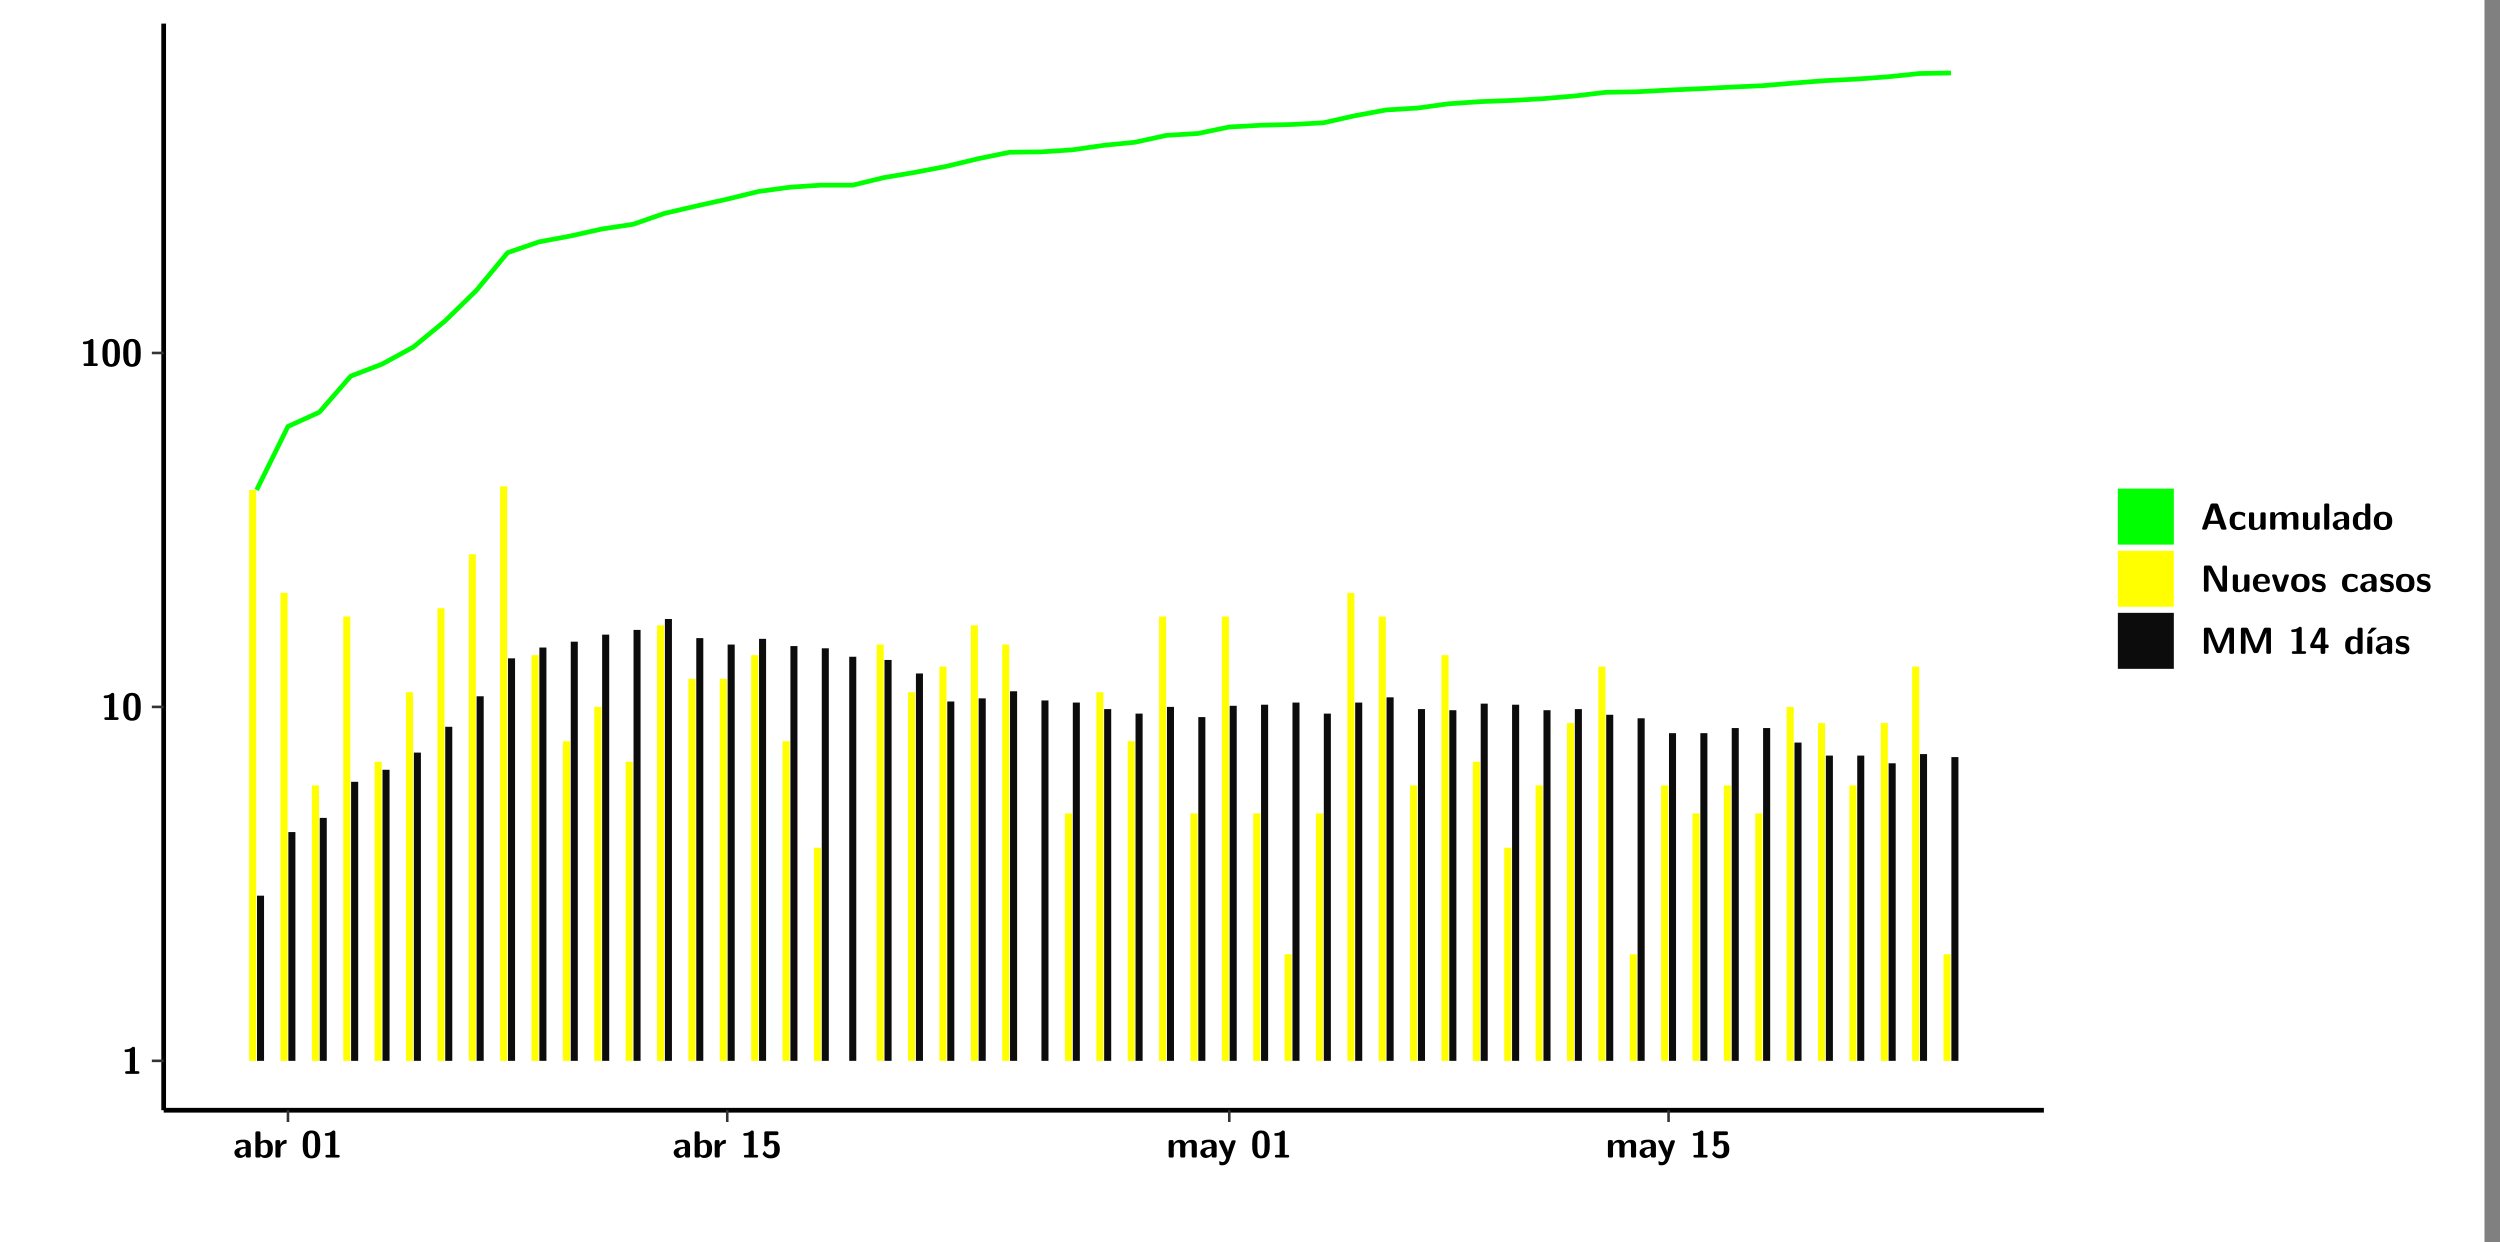 <?xml version="1.0" encoding="UTF-8"?>
<svg xmlns="http://www.w3.org/2000/svg" xmlns:xlink="http://www.w3.org/1999/xlink" width="579.653pt" height="288pt" viewBox="0 0 579.653 288" version="1.1">
<rect x="0" y="0" width="579.653" height="288" fill="#808080" stroke="none"/>
<defs>
<g>
<symbol overflow="visible" id="glyph0-0">
<path style="stroke:none;" d=""/>
</symbol>
<symbol overflow="visible" id="glyph0-1">
<path style="stroke:none;" d="M 3.109 -5.859 C 3.109 -6.016 3.109 -6.281 2.719 -6.281 C 2.547 -6.281 2.516 -6.266 2.406 -6.156 C 2.25 -6.016 1.922 -5.688 1.047 -5.672 C 0.891 -5.672 0.672 -5.609 0.672 -5.359 C 0.672 -5.047 0.969 -5.047 1.094 -5.047 C 1.344 -5.047 1.656 -5.078 1.906 -5.156 L 1.906 -0.625 L 1.234 -0.625 C 1.109 -0.625 0.812 -0.625 0.812 -0.312 C 0.812 0 1.109 0 1.234 0 L 3.719 0 C 3.828 0 4.141 0 4.141 -0.312 C 4.141 -0.625 3.828 -0.625 3.719 -0.625 L 3.109 -0.625 Z M 3.109 -5.859 "/>
</symbol>
<symbol overflow="visible" id="glyph0-2">
<path style="stroke:none;" d="M 4.438 -3 C 4.438 -4.203 4.438 -6.281 2.406 -6.281 C 0.375 -6.281 0.375 -4.219 0.375 -3 C 0.375 -1.812 0.375 0.188 2.406 0.188 C 4.438 0.188 4.438 -1.781 4.438 -3 Z M 2.406 -0.438 C 1.75 -0.438 1.656 -1.25 1.625 -1.484 C 1.562 -1.953 1.562 -2.766 1.562 -3.125 C 1.562 -3.641 1.562 -4.203 1.625 -4.641 C 1.641 -4.875 1.734 -5.641 2.406 -5.641 C 3.047 -5.641 3.156 -4.906 3.188 -4.734 C 3.25 -4.281 3.25 -3.594 3.25 -3.125 C 3.25 -2.625 3.25 -1.953 3.188 -1.469 C 3.156 -1.234 3.062 -0.438 2.406 -0.438 Z M 2.406 -0.438 "/>
</symbol>
<symbol overflow="visible" id="glyph0-3">
<path style="stroke:none;" d="M 4.062 -2.766 C 4.062 -4.156 2.734 -4.156 2.297 -4.156 C 1.891 -4.156 1.453 -4.125 0.859 -3.891 C 0.672 -3.797 0.625 -3.781 0.625 -3.688 C 0.625 -3.625 0.688 -3.109 0.688 -3.047 C 0.703 -2.984 0.75 -2.938 0.812 -2.938 C 0.844 -2.938 0.875 -2.969 0.906 -3 C 1.281 -3.391 1.719 -3.578 2.266 -3.578 C 2.734 -3.578 2.875 -3.297 2.875 -2.781 L 2.875 -2.469 C 2.562 -2.469 0.266 -2.453 0.266 -1.172 C 0.266 -0.547 0.766 0.094 1.531 0.094 C 1.828 0.094 2.484 0.016 2.906 -0.594 L 2.906 -0.422 C 2.906 -0.141 2.969 0 3.328 0 L 3.641 0 C 3.984 0 4.062 -0.109 4.062 -0.422 Z M 2.875 -1.344 C 2.875 -0.531 2.047 -0.531 2.016 -0.531 C 1.641 -0.531 1.406 -0.844 1.406 -1.188 C 1.406 -2.047 2.625 -2.109 2.875 -2.109 Z M 2.875 -1.344 "/>
</symbol>
<symbol overflow="visible" id="glyph0-4">
<path style="stroke:none;" d="M 1.703 -5.656 C 1.703 -5.938 1.641 -6.078 1.281 -6.078 L 0.953 -6.078 C 0.641 -6.078 0.531 -5.984 0.531 -5.656 L 0.531 -0.422 C 0.531 -0.109 0.625 0 0.953 0 L 1.312 0 C 1.453 0 1.719 0 1.734 -0.344 C 2.125 0.094 2.578 0.094 2.719 0.094 C 4.578 0.094 4.578 -1.594 4.578 -2.031 C 4.578 -2.453 4.578 -4.109 2.938 -4.109 C 2.219 -4.109 1.781 -3.703 1.703 -3.625 Z M 1.734 -3.172 C 1.844 -3.281 2.109 -3.484 2.5 -3.484 C 3.391 -3.484 3.391 -2.672 3.391 -2.016 C 3.391 -1.375 3.391 -0.531 2.406 -0.531 C 2.047 -0.531 1.828 -0.75 1.734 -0.875 Z M 1.734 -3.172 "/>
</symbol>
<symbol overflow="visible" id="glyph0-5">
<path style="stroke:none;" d="M 1.703 -2.016 C 1.703 -2.844 2.391 -3.188 2.938 -3.219 C 3.109 -3.234 3.125 -3.234 3.125 -3.469 L 3.125 -3.875 C 3.125 -4.047 3.125 -4.109 2.969 -4.109 C 2.719 -4.109 2.078 -4.031 1.672 -3.078 L 1.656 -3.078 L 1.656 -3.641 C 1.656 -3.922 1.594 -4.062 1.234 -4.062 L 0.953 -4.062 C 0.641 -4.062 0.531 -3.969 0.531 -3.641 L 0.531 -0.422 C 0.531 -0.109 0.625 0 0.953 0 L 1.281 0 C 1.609 0 1.703 -0.109 1.703 -0.422 Z M 1.703 -2.016 "/>
</symbol>
<symbol overflow="visible" id="glyph0-6">
<path style="stroke:none;" d="M 1.859 -5.203 L 3.578 -5.203 C 4 -5.203 4 -5.406 4 -5.641 C 4 -5.875 4 -6.078 3.578 -6.078 L 1.141 -6.078 C 0.875 -6.078 0.734 -6.031 0.734 -5.688 L 0.734 -3 C 0.734 -2.609 0.922 -2.594 1.172 -2.594 C 1.391 -2.594 1.469 -2.594 1.594 -2.812 C 1.812 -3.141 2.109 -3.328 2.469 -3.328 C 3.047 -3.328 3.047 -2.656 3.047 -1.969 C 3.047 -1.297 3.047 -0.625 2.125 -0.625 C 1.844 -0.625 1.25 -0.703 0.906 -1.406 C 0.875 -1.453 0.844 -1.5 0.781 -1.5 C 0.719 -1.5 0.703 -1.469 0.656 -1.391 C 0.531 -1.188 0.328 -0.891 0.328 -0.828 C 0.328 -0.75 0.891 0.188 2.141 0.188 C 3.562 0.188 4.328 -0.516 4.328 -1.938 C 4.328 -3.094 3.844 -3.953 2.5 -3.953 C 2.281 -3.953 2.078 -3.922 1.859 -3.844 Z M 1.859 -5.203 "/>
</symbol>
<symbol overflow="visible" id="glyph0-7">
<path style="stroke:none;" d="M 7.062 -2.844 C 7.062 -3.75 6.672 -4.109 5.781 -4.109 C 5.156 -4.109 4.688 -3.828 4.359 -3.25 C 4.219 -4.078 3.484 -4.109 3.109 -4.109 C 2.938 -4.109 2.578 -4.109 2.188 -3.828 C 1.906 -3.625 1.734 -3.344 1.672 -3.203 L 1.672 -3.641 C 1.672 -3.922 1.609 -4.062 1.25 -4.062 L 0.953 -4.062 C 0.625 -4.062 0.531 -3.969 0.531 -3.641 L 0.531 -0.422 C 0.531 -0.109 0.625 0 0.953 0 L 1.297 0 C 1.625 0 1.719 -0.109 1.719 -0.422 L 1.719 -2.359 C 1.719 -3.141 2.25 -3.484 2.688 -3.484 C 3.109 -3.484 3.203 -3.297 3.203 -2.828 L 3.203 -0.422 C 3.203 -0.109 3.297 0 3.625 0 L 3.969 0 C 4.297 0 4.391 -0.109 4.391 -0.422 L 4.391 -2.359 C 4.391 -3.141 4.922 -3.484 5.359 -3.484 C 5.781 -3.484 5.875 -3.297 5.875 -2.828 L 5.875 -0.422 C 5.875 -0.109 5.969 0 6.297 0 L 6.641 0 C 6.984 0 7.062 -0.109 7.062 -0.422 Z M 7.062 -2.844 "/>
</symbol>
<symbol overflow="visible" id="glyph0-8">
<path style="stroke:none;" d="M 4.109 -3.609 C 4.141 -3.719 4.141 -3.734 4.141 -3.781 C 4.141 -4.016 3.906 -4.016 3.797 -4.016 L 3.609 -4.016 C 3.469 -4.016 3.266 -4.016 3.141 -3.812 C 3.109 -3.766 2.406 -1.828 2.359 -1.25 L 2.344 -1.25 C 2.312 -1.672 1.953 -2.484 1.562 -3.328 C 1.328 -3.891 1.266 -4.016 0.828 -4.016 L 0.594 -4.016 C 0.469 -4.016 0.25 -4.016 0.25 -3.781 C 0.25 -3.75 0.281 -3.688 0.297 -3.641 L 1.953 0 C 1.891 0.188 1.859 0.281 1.828 0.375 C 1.734 0.656 1.578 1.047 1.109 1.047 C 0.812 1.047 0.609 0.922 0.516 0.875 C 0.469 0.844 0.453 0.828 0.422 0.828 C 0.391 0.828 0.312 0.859 0.312 0.969 C 0.312 1.031 0.375 1.641 0.391 1.672 C 0.469 1.781 0.953 1.797 1.094 1.797 C 2.172 1.797 2.609 0.766 2.672 0.547 Z M 4.109 -3.609 "/>
</symbol>
<symbol overflow="visible" id="glyph0-9">
<path style="stroke:none;" d="M 4.156 -5.703 C 4.031 -6.078 3.766 -6.078 3.594 -6.078 L 2.828 -6.078 C 2.641 -6.078 2.391 -6.078 2.266 -5.703 L 0.406 -0.406 C 0.375 -0.297 0.375 -0.281 0.375 -0.234 C 0.375 0 0.594 0 0.703 0 L 1.031 0 C 1.188 0 1.453 0 1.578 -0.344 L 1.922 -1.328 L 4.344 -1.328 L 4.641 -0.484 C 4.75 -0.172 4.812 0 5.234 0 L 5.703 0 C 5.828 0 6.047 0 6.047 -0.234 C 6.047 -0.281 6.047 -0.297 6 -0.406 Z M 2.812 -3.938 C 2.938 -4.328 3.062 -4.656 3.125 -4.969 L 3.141 -4.969 C 3.188 -4.766 3.188 -4.75 3.25 -4.547 L 4.078 -2.078 L 2.188 -2.078 Z M 2.812 -3.938 "/>
</symbol>
<symbol overflow="visible" id="glyph0-10">
<path style="stroke:none;" d="M 4 -0.438 C 4 -0.531 3.969 -0.938 3.953 -1.047 C 3.953 -1.078 3.938 -1.172 3.844 -1.172 C 3.812 -1.172 3.797 -1.172 3.703 -1.078 C 3.562 -0.953 3.141 -0.594 2.422 -0.594 C 1.516 -0.594 1.516 -1.469 1.516 -2.031 C 1.516 -2.75 1.562 -3.484 2.453 -3.484 C 3.031 -3.484 3.266 -3.344 3.578 -3.078 C 3.688 -2.984 3.703 -2.984 3.734 -2.984 C 3.828 -2.984 3.844 -3.062 3.844 -3.094 C 3.859 -3.172 3.953 -3.656 3.953 -3.703 C 3.953 -3.781 3.891 -3.812 3.75 -3.891 C 3.328 -4.078 3.062 -4.156 2.453 -4.156 C 1.141 -4.156 0.328 -3.547 0.328 -2.016 C 0.328 -0.562 1.078 0.094 2.406 0.094 C 2.641 0.094 3.172 0.094 3.75 -0.203 C 4 -0.344 4 -0.344 4 -0.438 Z M 4 -0.438 "/>
</symbol>
<symbol overflow="visible" id="glyph0-11">
<path style="stroke:none;" d="M 4.391 -3.594 C 4.391 -3.875 4.328 -4.016 3.969 -4.016 L 3.609 -4.016 C 3.281 -4.016 3.188 -3.906 3.188 -3.594 L 3.188 -1.516 C 3.188 -0.938 2.891 -0.438 2.266 -0.438 C 1.766 -0.438 1.719 -0.562 1.719 -1.031 L 1.719 -3.594 C 1.719 -3.875 1.656 -4.016 1.297 -4.016 L 0.953 -4.016 C 0.625 -4.016 0.531 -3.922 0.531 -3.594 L 0.531 -1.109 C 0.531 -0.172 1.031 0.094 1.953 0.094 C 2.188 0.094 2.812 0.094 3.219 -0.656 L 3.219 -0.422 C 3.219 -0.141 3.281 0 3.641 0 L 3.969 0 C 4.297 0 4.391 -0.109 4.391 -0.422 Z M 4.391 -3.594 "/>
</symbol>
<symbol overflow="visible" id="glyph0-12">
<path style="stroke:none;" d="M 1.703 -5.656 C 1.703 -5.938 1.641 -6.078 1.281 -6.078 L 0.953 -6.078 C 0.641 -6.078 0.531 -5.984 0.531 -5.656 L 0.531 -0.422 C 0.531 -0.109 0.625 0 0.953 0 L 1.281 0 C 1.609 0 1.703 -0.109 1.703 -0.422 Z M 1.703 -5.656 "/>
</symbol>
<symbol overflow="visible" id="glyph0-13">
<path style="stroke:none;" d="M 4.375 -5.656 C 4.375 -5.938 4.312 -6.078 3.953 -6.078 L 3.625 -6.078 C 3.297 -6.078 3.203 -5.969 3.203 -5.656 L 3.203 -3.672 C 2.812 -4.047 2.375 -4.109 2.109 -4.109 C 0.328 -4.109 0.328 -2.422 0.328 -2 C 0.328 -1.594 0.328 0.094 2.062 0.094 C 2.422 0.094 2.812 -0.016 3.188 -0.406 C 3.188 -0.094 3.297 0 3.609 0 L 3.953 0 C 4.281 0 4.375 -0.109 4.375 -0.422 Z M 3.188 -1.094 C 3.188 -0.953 3.188 -0.875 2.922 -0.688 C 2.703 -0.547 2.5 -0.531 2.406 -0.531 C 1.516 -0.531 1.516 -1.344 1.516 -2 C 1.516 -2.656 1.516 -3.484 2.5 -3.484 C 2.75 -3.484 2.984 -3.391 3.188 -3.203 Z M 3.188 -1.094 "/>
</symbol>
<symbol overflow="visible" id="glyph0-14">
<path style="stroke:none;" d="M 4.547 -1.969 C 4.547 -3.406 3.844 -4.156 2.406 -4.156 C 0.953 -4.156 0.266 -3.391 0.266 -1.969 C 0.266 -0.547 1.031 0.094 2.406 0.094 C 3.781 0.094 4.547 -0.531 4.547 -1.969 Z M 2.406 -0.594 C 1.469 -0.594 1.469 -1.375 1.469 -2.078 C 1.469 -2.75 1.469 -3.531 2.406 -3.531 C 3.344 -3.531 3.344 -2.766 3.344 -2.078 C 3.344 -1.391 3.344 -0.594 2.406 -0.594 Z M 2.406 -0.594 "/>
</symbol>
<symbol overflow="visible" id="glyph0-15">
<path style="stroke:none;" d="M 2.656 -5.734 C 2.469 -6.078 2.203 -6.078 2.031 -6.078 L 1.219 -6.078 C 0.906 -6.078 0.797 -5.984 0.797 -5.656 L 0.797 -0.422 C 0.797 -0.109 0.891 0 1.219 0 L 1.453 0 C 1.781 0 1.875 -0.109 1.875 -0.422 L 1.875 -5.016 L 1.891 -5.016 L 4.297 -0.344 C 4.484 0 4.75 0 4.922 0 L 5.734 0 C 6.062 0 6.156 -0.109 6.156 -0.422 L 6.156 -5.656 C 6.156 -5.938 6.094 -6.078 5.734 -6.078 L 5.5 -6.078 C 5.156 -6.078 5.078 -5.969 5.078 -5.656 L 5.078 -1.062 L 5.062 -1.062 Z M 2.656 -5.734 "/>
</symbol>
<symbol overflow="visible" id="glyph0-16">
<path style="stroke:none;" d="M 3.781 -1.875 C 3.984 -1.875 4.203 -1.891 4.203 -2.281 C 4.203 -3.406 3.672 -4.156 2.359 -4.156 C 0.969 -4.156 0.266 -3.375 0.266 -2.047 C 0.266 -0.609 1.109 0.094 2.484 0.094 C 2.812 0.094 3.312 0.047 3.891 -0.234 C 4.078 -0.328 4.141 -0.359 4.141 -0.469 C 4.141 -0.531 4.125 -0.781 4.109 -0.844 C 4.078 -1.125 4.062 -1.125 3.984 -1.125 C 3.953 -1.125 3.938 -1.125 3.844 -1.047 C 3.328 -0.594 2.797 -0.531 2.516 -0.531 C 1.531 -0.531 1.422 -1.312 1.391 -1.875 Z M 1.406 -2.344 C 1.422 -2.875 1.609 -3.531 2.359 -3.531 C 3.062 -3.531 3.203 -3.031 3.219 -2.344 Z M 1.406 -2.344 "/>
</symbol>
<symbol overflow="visible" id="glyph0-17">
<path style="stroke:none;" d="M 4.109 -3.609 C 4.141 -3.719 4.141 -3.75 4.141 -3.766 C 4.141 -4.016 3.922 -4.016 3.797 -4.016 L 3.609 -4.016 C 3.25 -4.016 3.141 -3.891 3.062 -3.641 L 2.203 -0.984 L 1.328 -3.641 C 1.266 -3.828 1.203 -4.016 0.781 -4.016 L 0.578 -4.016 C 0.453 -4.016 0.234 -4.016 0.234 -3.766 C 0.234 -3.75 0.234 -3.719 0.266 -3.609 L 1.312 -0.375 C 1.438 0 1.703 0 1.859 0 L 2.5 0 C 2.672 0 2.938 0 3.062 -0.375 Z M 4.109 -3.609 "/>
</symbol>
<symbol overflow="visible" id="glyph0-18">
<path style="stroke:none;" d="M 3.469 -1.234 C 3.469 -1.734 3.203 -2.031 3.047 -2.172 C 2.703 -2.484 2.391 -2.547 2.031 -2.609 C 1.547 -2.703 1.188 -2.766 1.188 -3.109 C 1.188 -3.469 1.484 -3.547 1.828 -3.547 C 2.406 -3.547 2.719 -3.328 2.953 -3.125 C 3.047 -3.047 3.062 -3.047 3.094 -3.047 C 3.188 -3.047 3.203 -3.125 3.203 -3.156 C 3.219 -3.219 3.312 -3.719 3.312 -3.766 C 3.312 -3.906 2.844 -4.031 2.75 -4.062 C 2.406 -4.156 2.125 -4.156 1.891 -4.156 C 1.5 -4.156 0.328 -4.156 0.328 -2.906 C 0.328 -2.484 0.516 -2.219 0.75 -2 C 1.062 -1.734 1.406 -1.672 1.906 -1.562 C 2.156 -1.531 2.609 -1.453 2.609 -1.062 C 2.609 -0.656 2.266 -0.594 1.922 -0.594 C 1.531 -0.594 1.047 -0.703 0.625 -1.188 C 0.594 -1.234 0.562 -1.266 0.516 -1.266 C 0.422 -1.266 0.406 -1.188 0.391 -1.125 C 0.375 -1.016 0.266 -0.516 0.266 -0.422 C 0.266 -0.266 0.922 -0.062 0.922 -0.047 C 1.406 0.094 1.766 0.094 1.922 0.094 C 2.359 0.094 3.469 0.062 3.469 -1.234 Z M 3.469 -1.234 "/>
</symbol>
<symbol overflow="visible" id="glyph0-19">
<path style="stroke:none;" d="M 4.859 -2.859 C 4.688 -2.422 4.359 -1.609 4.281 -1.312 C 4.203 -1.625 3.844 -2.484 3.656 -2.953 L 2.531 -5.719 C 2.391 -6.078 2.109 -6.078 1.953 -6.078 L 1.219 -6.078 C 0.906 -6.078 0.797 -5.984 0.797 -5.656 L 0.797 -0.422 C 0.797 -0.109 0.891 0 1.219 0 L 1.453 0 C 1.781 0 1.875 -0.109 1.875 -0.422 L 1.875 -4.953 L 1.891 -4.953 C 1.984 -4.562 2.375 -3.578 2.578 -3.062 L 3.609 -0.562 C 3.766 -0.188 3.969 -0.188 4.266 -0.188 C 4.562 -0.188 4.781 -0.188 4.938 -0.562 L 6.062 -3.328 C 6.141 -3.531 6.625 -4.719 6.672 -4.953 L 6.688 -4.953 L 6.688 -0.422 C 6.688 -0.141 6.75 0 7.109 0 L 7.344 0 C 7.672 0 7.766 -0.109 7.766 -0.422 L 7.766 -5.656 C 7.766 -5.938 7.703 -6.078 7.344 -6.078 L 6.609 -6.078 C 6.391 -6.078 6.172 -6.062 6.016 -5.703 Z M 4.859 -2.859 "/>
</symbol>
<symbol overflow="visible" id="glyph0-20">
<path style="stroke:none;" d="M 0.344 -2.297 C 0.266 -2.172 0.266 -2.141 0.266 -1.984 L 0.266 -1.766 C 0.266 -1.484 0.328 -1.344 0.688 -1.344 L 2.672 -1.344 L 2.672 -0.422 C 2.672 -0.141 2.719 0 3.078 0 L 3.328 0 C 3.656 0 3.75 -0.109 3.75 -0.422 L 3.75 -1.344 L 4.125 -1.344 C 4.391 -1.344 4.547 -1.406 4.547 -1.75 C 4.547 -2.078 4.422 -2.172 4.125 -2.172 L 3.75 -2.172 L 3.75 -5.656 C 3.75 -5.984 3.656 -6.078 3.328 -6.078 L 2.688 -6.078 C 2.531 -6.078 2.391 -6.078 2.281 -5.875 Z M 1.188 -2.172 C 2.578 -4.75 2.672 -5.016 2.703 -5.156 L 2.719 -5.156 L 2.719 -2.172 Z M 1.188 -2.172 "/>
</symbol>
<symbol overflow="visible" id="glyph0-21">
<path style="stroke:none;" d="M 3.906 -5.844 C 3.953 -5.875 4 -5.922 4 -5.969 C 4 -6.078 3.906 -6.078 3.766 -6.078 L 3.047 -6.078 C 2.875 -6.078 2.859 -6.078 2.781 -5.984 L 2.031 -4.953 C 1.953 -4.859 1.953 -4.844 1.953 -4.828 C 1.953 -4.703 2.047 -4.703 2.188 -4.703 L 2.516 -4.703 Z M 3.906 -5.844 "/>
</symbol>
<symbol overflow="visible" id="glyph0-22">
<path style="stroke:none;" d="M 1.703 -3.594 C 1.703 -3.875 1.641 -4.016 1.281 -4.016 L 0.953 -4.016 C 0.641 -4.016 0.531 -3.922 0.531 -3.594 L 0.531 -0.422 C 0.531 -0.109 0.625 0 0.953 0 L 1.281 0 C 1.609 0 1.703 -0.109 1.703 -0.422 Z M 1.703 -3.594 "/>
</symbol>
</g>
<clipPath id="clip1">
  <path d="M 0 0 L 576.008 0 L 576.008 288 L 0 288 Z M 0 0 "/>
</clipPath>
<clipPath id="clip2">
  <path d="M 37.949 5.477 L 473.898 5.477 L 473.898 257.414 L 37.949 257.414 Z M 37.949 5.477 "/>
</clipPath>
</defs>
<g id="surface1">
<g clip-path="url(#clip1)" clip-rule="nonzero">
<path style="fill-rule:nonzero;fill:rgb(100%,100%,100%);fill-opacity:1;stroke-width:0.598;stroke-linecap:round;stroke-linejoin:round;stroke:rgb(100%,100%,100%);stroke-opacity:1;stroke-miterlimit:10;" d="M 0 0 L 0 288.004 L 576.008 288.004 L 576.008 0 Z M 0 0 " transform="matrix(1,0,0,-1,0,288)"/>
</g>
<g clip-path="url(#clip2)" clip-rule="nonzero">
<path style=" stroke:none;fill-rule:nonzero;fill:rgb(100%,100%,100%);fill-opacity:1;" d="M 37.949 257.414 L 37.949 5.477 L 473.898 5.477 L 473.898 257.414 Z M 37.949 257.414 "/>
</g>
<path style=" stroke:none;fill-rule:nonzero;fill:rgb(100%,100%,0%);fill-opacity:1;" d="M 57.766 245.969 L 57.766 113.613 L 59.398 113.613 L 59.398 245.969 Z M 57.766 245.969 "/>
<path style=" stroke:none;fill-rule:nonzero;fill:rgb(4.999%,4.999%,4.999%);fill-opacity:1;" d="M 59.586 245.969 L 59.586 207.672 L 61.223 207.672 L 61.223 245.969 Z M 59.586 245.969 "/>
<path style=" stroke:none;fill-rule:nonzero;fill:rgb(100%,100%,0%);fill-opacity:1;" d="M 65.035 245.969 L 65.035 137.461 L 66.68 137.461 L 66.68 245.969 Z M 65.035 245.969 "/>
<path style=" stroke:none;fill-rule:nonzero;fill:rgb(4.999%,4.999%,4.999%);fill-opacity:1;" d="M 66.859 245.969 L 66.859 192.926 L 68.492 192.926 L 68.492 245.969 Z M 66.859 245.969 "/>
<path style=" stroke:none;fill-rule:nonzero;fill:rgb(100%,100%,0%);fill-opacity:1;" d="M 72.32 245.969 L 72.32 182.105 L 73.953 182.105 L 73.953 245.969 Z M 72.32 245.969 "/>
<path style=" stroke:none;fill-rule:nonzero;fill:rgb(4.999%,4.999%,4.999%);fill-opacity:1;" d="M 74.133 245.969 L 74.133 189.637 L 75.766 189.637 L 75.766 245.969 Z M 74.133 245.969 "/>
<path style=" stroke:none;fill-rule:nonzero;fill:rgb(100%,100%,0%);fill-opacity:1;" d="M 79.594 245.969 L 79.594 142.953 L 81.227 142.953 L 81.227 245.969 Z M 79.594 245.969 "/>
<path style=" stroke:none;fill-rule:nonzero;fill:rgb(4.999%,4.999%,4.999%);fill-opacity:1;" d="M 81.406 245.969 L 81.406 181.27 L 83.051 181.27 L 83.051 245.969 Z M 81.406 245.969 "/>
<path style=" stroke:none;fill-rule:nonzero;fill:rgb(100%,100%,0%);fill-opacity:1;" d="M 86.867 245.969 L 86.867 176.617 L 88.5 176.617 L 88.5 245.969 Z M 86.867 245.969 "/>
<path style=" stroke:none;fill-rule:nonzero;fill:rgb(4.999%,4.999%,4.999%);fill-opacity:1;" d="M 88.688 245.969 L 88.688 178.48 L 90.324 178.48 L 90.324 245.969 Z M 88.688 245.969 "/>
<path style=" stroke:none;fill-rule:nonzero;fill:rgb(100%,100%,0%);fill-opacity:1;" d="M 94.137 245.969 L 94.137 160.508 L 95.781 160.508 L 95.781 245.969 Z M 94.137 245.969 "/>
<path style=" stroke:none;fill-rule:nonzero;fill:rgb(4.999%,4.999%,4.999%);fill-opacity:1;" d="M 95.961 245.969 L 95.961 174.496 L 97.594 174.496 L 97.594 245.969 Z M 95.961 245.969 "/>
<path style=" stroke:none;fill-rule:nonzero;fill:rgb(100%,100%,0%);fill-opacity:1;" d="M 101.422 245.969 L 101.422 141.027 L 103.055 141.027 L 103.055 245.969 Z M 101.422 245.969 "/>
<path style=" stroke:none;fill-rule:nonzero;fill:rgb(4.999%,4.999%,4.999%);fill-opacity:1;" d="M 103.234 245.969 L 103.234 168.516 L 104.867 168.516 L 104.867 245.969 Z M 103.234 245.969 "/>
<path style=" stroke:none;fill-rule:nonzero;fill:rgb(100%,100%,0%);fill-opacity:1;" d="M 108.695 245.969 L 108.695 128.508 L 110.328 128.508 L 110.328 245.969 Z M 108.695 245.969 "/>
<path style=" stroke:none;fill-rule:nonzero;fill:rgb(4.999%,4.999%,4.999%);fill-opacity:1;" d="M 110.508 245.969 L 110.508 161.441 L 112.152 161.441 L 112.152 245.969 Z M 110.508 245.969 "/>
<path style=" stroke:none;fill-rule:nonzero;fill:rgb(100%,100%,0%);fill-opacity:1;" d="M 115.965 245.969 L 115.965 112.754 L 117.602 112.754 L 117.602 245.969 Z M 115.965 245.969 "/>
<path style=" stroke:none;fill-rule:nonzero;fill:rgb(4.999%,4.999%,4.999%);fill-opacity:1;" d="M 117.789 245.969 L 117.789 152.645 L 119.422 152.645 L 119.422 245.969 Z M 117.789 245.969 "/>
<path style=" stroke:none;fill-rule:nonzero;fill:rgb(100%,100%,0%);fill-opacity:1;" d="M 123.238 245.969 L 123.238 151.91 L 124.883 151.91 L 124.883 245.969 Z M 123.238 245.969 "/>
<path style=" stroke:none;fill-rule:nonzero;fill:rgb(4.999%,4.999%,4.999%);fill-opacity:1;" d="M 125.062 245.969 L 125.062 150.137 L 126.695 150.137 L 126.695 245.969 Z M 125.062 245.969 "/>
<path style=" stroke:none;fill-rule:nonzero;fill:rgb(100%,100%,0%);fill-opacity:1;" d="M 130.512 245.969 L 130.512 171.855 L 132.156 171.855 L 132.156 245.969 Z M 130.512 245.969 "/>
<path style=" stroke:none;fill-rule:nonzero;fill:rgb(4.999%,4.999%,4.999%);fill-opacity:1;" d="M 132.336 245.969 L 132.336 148.781 L 133.969 148.781 L 133.969 245.969 Z M 132.336 245.969 "/>
<path style=" stroke:none;fill-rule:nonzero;fill:rgb(100%,100%,0%);fill-opacity:1;" d="M 137.797 245.969 L 137.797 163.902 L 139.43 163.902 L 139.43 245.969 Z M 137.797 245.969 "/>
<path style=" stroke:none;fill-rule:nonzero;fill:rgb(4.999%,4.999%,4.999%);fill-opacity:1;" d="M 139.609 245.969 L 139.609 147.145 L 141.254 147.145 L 141.254 245.969 Z M 139.609 245.969 "/>
<path style=" stroke:none;fill-rule:nonzero;fill:rgb(100%,100%,0%);fill-opacity:1;" d="M 145.066 245.969 L 145.066 176.617 L 146.703 176.617 L 146.703 245.969 Z M 145.066 245.969 "/>
<path style=" stroke:none;fill-rule:nonzero;fill:rgb(4.999%,4.999%,4.999%);fill-opacity:1;" d="M 146.891 245.969 L 146.891 146.051 L 148.523 146.051 L 148.523 245.969 Z M 146.891 245.969 "/>
<path style=" stroke:none;fill-rule:nonzero;fill:rgb(100%,100%,0%);fill-opacity:1;" d="M 152.34 245.969 L 152.34 144.996 L 153.984 144.996 L 153.984 245.969 Z M 152.34 245.969 "/>
<path style=" stroke:none;fill-rule:nonzero;fill:rgb(4.999%,4.999%,4.999%);fill-opacity:1;" d="M 154.164 245.969 L 154.164 143.52 L 155.797 143.52 L 155.797 245.969 Z M 154.164 245.969 "/>
<path style=" stroke:none;fill-rule:nonzero;fill:rgb(100%,100%,0%);fill-opacity:1;" d="M 159.613 245.969 L 159.613 157.406 L 161.258 157.406 L 161.258 245.969 Z M 159.613 245.969 "/>
<path style=" stroke:none;fill-rule:nonzero;fill:rgb(4.999%,4.999%,4.999%);fill-opacity:1;" d="M 161.438 245.969 L 161.438 147.953 L 163.07 147.953 L 163.07 245.969 Z M 161.438 245.969 "/>
<path style=" stroke:none;fill-rule:nonzero;fill:rgb(100%,100%,0%);fill-opacity:1;" d="M 166.895 245.969 L 166.895 157.406 L 168.531 157.406 L 168.531 245.969 Z M 166.895 245.969 "/>
<path style=" stroke:none;fill-rule:nonzero;fill:rgb(4.999%,4.999%,4.999%);fill-opacity:1;" d="M 168.711 245.969 L 168.711 149.449 L 170.352 149.449 L 170.352 245.969 Z M 168.711 245.969 "/>
<path style=" stroke:none;fill-rule:nonzero;fill:rgb(100%,100%,0%);fill-opacity:1;" d="M 174.168 245.969 L 174.168 151.91 L 175.805 151.91 L 175.805 245.969 Z M 174.168 245.969 "/>
<path style=" stroke:none;fill-rule:nonzero;fill:rgb(4.999%,4.999%,4.999%);fill-opacity:1;" d="M 175.992 245.969 L 175.992 148.121 L 177.625 148.121 L 177.625 245.969 Z M 175.992 245.969 "/>
<path style=" stroke:none;fill-rule:nonzero;fill:rgb(100%,100%,0%);fill-opacity:1;" d="M 181.441 245.969 L 181.441 171.855 L 183.074 171.855 L 183.074 245.969 Z M 181.441 245.969 "/>
<path style=" stroke:none;fill-rule:nonzero;fill:rgb(4.999%,4.999%,4.999%);fill-opacity:1;" d="M 183.266 245.969 L 183.266 149.797 L 184.898 149.797 L 184.898 245.969 Z M 183.266 245.969 "/>
<path style=" stroke:none;fill-rule:nonzero;fill:rgb(100%,100%,0%);fill-opacity:1;" d="M 188.715 245.969 L 188.715 196.562 L 190.359 196.562 L 190.359 245.969 Z M 188.715 245.969 "/>
<path style=" stroke:none;fill-rule:nonzero;fill:rgb(4.999%,4.999%,4.999%);fill-opacity:1;" d="M 190.539 245.969 L 190.539 150.316 L 192.172 150.316 L 192.172 245.969 Z M 190.539 245.969 "/>
<path style=" stroke:none;fill-rule:nonzero;fill:rgb(4.999%,4.999%,4.999%);fill-opacity:1;" d="M 196.902 245.969 L 196.902 152.277 L 198.539 152.277 L 198.539 245.969 Z M 196.902 245.969 "/>
<path style=" stroke:none;fill-rule:nonzero;fill:rgb(100%,100%,0%);fill-opacity:1;" d="M 203.27 245.969 L 203.27 149.449 L 204.902 149.449 L 204.902 245.969 Z M 203.27 245.969 "/>
<path style=" stroke:none;fill-rule:nonzero;fill:rgb(4.999%,4.999%,4.999%);fill-opacity:1;" d="M 205.082 245.969 L 205.082 153.016 L 206.727 153.016 L 206.727 245.969 Z M 205.082 245.969 "/>
<path style=" stroke:none;fill-rule:nonzero;fill:rgb(100%,100%,0%);fill-opacity:1;" d="M 210.543 245.969 L 210.543 160.508 L 212.176 160.508 L 212.176 245.969 Z M 210.543 245.969 "/>
<path style=" stroke:none;fill-rule:nonzero;fill:rgb(4.999%,4.999%,4.999%);fill-opacity:1;" d="M 212.367 245.969 L 212.367 156.152 L 214 156.152 L 214 245.969 Z M 212.367 245.969 "/>
<path style=" stroke:none;fill-rule:nonzero;fill:rgb(100%,100%,0%);fill-opacity:1;" d="M 217.816 245.969 L 217.816 154.547 L 219.461 154.547 L 219.461 245.969 Z M 217.816 245.969 "/>
<path style=" stroke:none;fill-rule:nonzero;fill:rgb(4.999%,4.999%,4.999%);fill-opacity:1;" d="M 219.641 245.969 L 219.641 162.648 L 221.273 162.648 L 221.273 245.969 Z M 219.641 245.969 "/>
<path style=" stroke:none;fill-rule:nonzero;fill:rgb(100%,100%,0%);fill-opacity:1;" d="M 225.098 245.969 L 225.098 144.996 L 226.734 144.996 L 226.734 245.969 Z M 225.098 245.969 "/>
<path style=" stroke:none;fill-rule:nonzero;fill:rgb(4.999%,4.999%,4.999%);fill-opacity:1;" d="M 226.91 245.969 L 226.91 161.922 L 228.555 161.922 L 228.555 245.969 Z M 226.91 245.969 "/>
<path style=" stroke:none;fill-rule:nonzero;fill:rgb(100%,100%,0%);fill-opacity:1;" d="M 232.371 245.969 L 232.371 149.449 L 234.004 149.449 L 234.004 245.969 Z M 232.371 245.969 "/>
<path style=" stroke:none;fill-rule:nonzero;fill:rgb(4.999%,4.999%,4.999%);fill-opacity:1;" d="M 234.184 245.969 L 234.184 160.277 L 235.828 160.277 L 235.828 245.969 Z M 234.184 245.969 "/>
<path style=" stroke:none;fill-rule:nonzero;fill:rgb(4.999%,4.999%,4.999%);fill-opacity:1;" d="M 241.469 245.969 L 241.469 162.41 L 243.102 162.41 L 243.102 245.969 Z M 241.469 245.969 "/>
<path style=" stroke:none;fill-rule:nonzero;fill:rgb(100%,100%,0%);fill-opacity:1;" d="M 246.918 245.969 L 246.918 188.602 L 248.562 188.602 L 248.562 245.969 Z M 246.918 245.969 "/>
<path style=" stroke:none;fill-rule:nonzero;fill:rgb(4.999%,4.999%,4.999%);fill-opacity:1;" d="M 248.742 245.969 L 248.742 162.898 L 250.375 162.898 L 250.375 245.969 Z M 248.742 245.969 "/>
<path style=" stroke:none;fill-rule:nonzero;fill:rgb(100%,100%,0%);fill-opacity:1;" d="M 254.199 245.969 L 254.199 160.508 L 255.832 160.508 L 255.832 245.969 Z M 254.199 245.969 "/>
<path style=" stroke:none;fill-rule:nonzero;fill:rgb(4.999%,4.999%,4.999%);fill-opacity:1;" d="M 256.012 245.969 L 256.012 164.41 L 257.648 164.41 L 257.648 245.969 Z M 256.012 245.969 "/>
<path style=" stroke:none;fill-rule:nonzero;fill:rgb(100%,100%,0%);fill-opacity:1;" d="M 261.473 245.969 L 261.473 171.855 L 263.105 171.855 L 263.105 245.969 Z M 261.473 245.969 "/>
<path style=" stroke:none;fill-rule:nonzero;fill:rgb(4.999%,4.999%,4.999%);fill-opacity:1;" d="M 263.285 245.969 L 263.285 165.457 L 264.93 165.457 L 264.93 245.969 Z M 263.285 245.969 "/>
<path style=" stroke:none;fill-rule:nonzero;fill:rgb(100%,100%,0%);fill-opacity:1;" d="M 268.746 245.969 L 268.746 142.953 L 270.379 142.953 L 270.379 245.969 Z M 268.746 245.969 "/>
<path style=" stroke:none;fill-rule:nonzero;fill:rgb(4.999%,4.999%,4.999%);fill-opacity:1;" d="M 270.57 245.969 L 270.57 163.902 L 272.203 163.902 L 272.203 245.969 Z M 270.57 245.969 "/>
<path style=" stroke:none;fill-rule:nonzero;fill:rgb(100%,100%,0%);fill-opacity:1;" d="M 276.02 245.969 L 276.02 188.602 L 277.664 188.602 L 277.664 245.969 Z M 276.02 245.969 "/>
<path style=" stroke:none;fill-rule:nonzero;fill:rgb(4.999%,4.999%,4.999%);fill-opacity:1;" d="M 277.84 245.969 L 277.84 166.266 L 279.477 166.266 L 279.477 245.969 Z M 277.84 245.969 "/>
<path style=" stroke:none;fill-rule:nonzero;fill:rgb(100%,100%,0%);fill-opacity:1;" d="M 283.301 245.969 L 283.301 142.953 L 284.934 142.953 L 284.934 245.969 Z M 283.301 245.969 "/>
<path style=" stroke:none;fill-rule:nonzero;fill:rgb(4.999%,4.999%,4.999%);fill-opacity:1;" d="M 285.113 245.969 L 285.113 163.645 L 286.75 163.645 L 286.75 245.969 Z M 285.113 245.969 "/>
<path style=" stroke:none;fill-rule:nonzero;fill:rgb(100%,100%,0%);fill-opacity:1;" d="M 290.574 245.969 L 290.574 188.602 L 292.207 188.602 L 292.207 245.969 Z M 290.574 245.969 "/>
<path style=" stroke:none;fill-rule:nonzero;fill:rgb(4.999%,4.999%,4.999%);fill-opacity:1;" d="M 292.387 245.969 L 292.387 163.395 L 294.031 163.395 L 294.031 245.969 Z M 292.387 245.969 "/>
<path style=" stroke:none;fill-rule:nonzero;fill:rgb(100%,100%,0%);fill-opacity:1;" d="M 297.848 245.969 L 297.848 221.258 L 299.48 221.258 L 299.48 245.969 Z M 297.848 245.969 "/>
<path style=" stroke:none;fill-rule:nonzero;fill:rgb(4.999%,4.999%,4.999%);fill-opacity:1;" d="M 299.672 245.969 L 299.672 162.898 L 301.305 162.898 L 301.305 245.969 Z M 299.672 245.969 "/>
<path style=" stroke:none;fill-rule:nonzero;fill:rgb(100%,100%,0%);fill-opacity:1;" d="M 305.121 245.969 L 305.121 188.602 L 306.762 188.602 L 306.762 245.969 Z M 305.121 245.969 "/>
<path style=" stroke:none;fill-rule:nonzero;fill:rgb(4.999%,4.999%,4.999%);fill-opacity:1;" d="M 306.941 245.969 L 306.941 165.457 L 308.578 165.457 L 308.578 245.969 Z M 306.941 245.969 "/>
<path style=" stroke:none;fill-rule:nonzero;fill:rgb(100%,100%,0%);fill-opacity:1;" d="M 312.402 245.969 L 312.402 137.461 L 314.035 137.461 L 314.035 245.969 Z M 312.402 245.969 "/>
<path style=" stroke:none;fill-rule:nonzero;fill:rgb(4.999%,4.999%,4.999%);fill-opacity:1;" d="M 314.215 245.969 L 314.215 162.898 L 315.852 162.898 L 315.852 245.969 Z M 314.215 245.969 "/>
<path style=" stroke:none;fill-rule:nonzero;fill:rgb(100%,100%,0%);fill-opacity:1;" d="M 319.676 245.969 L 319.676 142.953 L 321.309 142.953 L 321.309 245.969 Z M 319.676 245.969 "/>
<path style=" stroke:none;fill-rule:nonzero;fill:rgb(4.999%,4.999%,4.999%);fill-opacity:1;" d="M 321.488 245.969 L 321.488 161.684 L 323.133 161.684 L 323.133 245.969 Z M 321.488 245.969 "/>
<path style=" stroke:none;fill-rule:nonzero;fill:rgb(100%,100%,0%);fill-opacity:1;" d="M 326.949 245.969 L 326.949 182.105 L 328.582 182.105 L 328.582 245.969 Z M 326.949 245.969 "/>
<path style=" stroke:none;fill-rule:nonzero;fill:rgb(4.999%,4.999%,4.999%);fill-opacity:1;" d="M 328.77 245.969 L 328.77 164.41 L 330.406 164.41 L 330.406 245.969 Z M 328.77 245.969 "/>
<path style=" stroke:none;fill-rule:nonzero;fill:rgb(100%,100%,0%);fill-opacity:1;" d="M 334.223 245.969 L 334.223 151.91 L 335.863 151.91 L 335.863 245.969 Z M 334.223 245.969 "/>
<path style=" stroke:none;fill-rule:nonzero;fill:rgb(4.999%,4.999%,4.999%);fill-opacity:1;" d="M 336.043 245.969 L 336.043 164.672 L 337.68 164.672 L 337.68 245.969 Z M 336.043 245.969 "/>
<path style=" stroke:none;fill-rule:nonzero;fill:rgb(100%,100%,0%);fill-opacity:1;" d="M 341.504 245.969 L 341.504 176.617 L 343.137 176.617 L 343.137 245.969 Z M 341.504 245.969 "/>
<path style=" stroke:none;fill-rule:nonzero;fill:rgb(4.999%,4.999%,4.999%);fill-opacity:1;" d="M 343.316 245.969 L 343.316 163.148 L 344.949 163.148 L 344.949 245.969 Z M 343.316 245.969 "/>
<path style=" stroke:none;fill-rule:nonzero;fill:rgb(100%,100%,0%);fill-opacity:1;" d="M 348.777 245.969 L 348.777 196.562 L 350.41 196.562 L 350.41 245.969 Z M 348.777 245.969 "/>
<path style=" stroke:none;fill-rule:nonzero;fill:rgb(4.999%,4.999%,4.999%);fill-opacity:1;" d="M 350.59 245.969 L 350.59 163.395 L 352.234 163.395 L 352.234 245.969 Z M 350.59 245.969 "/>
<path style=" stroke:none;fill-rule:nonzero;fill:rgb(100%,100%,0%);fill-opacity:1;" d="M 356.051 245.969 L 356.051 182.105 L 357.684 182.105 L 357.684 245.969 Z M 356.051 245.969 "/>
<path style=" stroke:none;fill-rule:nonzero;fill:rgb(4.999%,4.999%,4.999%);fill-opacity:1;" d="M 357.871 245.969 L 357.871 164.672 L 359.508 164.672 L 359.508 245.969 Z M 357.871 245.969 "/>
<path style=" stroke:none;fill-rule:nonzero;fill:rgb(100%,100%,0%);fill-opacity:1;" d="M 363.32 245.969 L 363.32 167.66 L 364.965 167.66 L 364.965 245.969 Z M 363.32 245.969 "/>
<path style=" stroke:none;fill-rule:nonzero;fill:rgb(4.999%,4.999%,4.999%);fill-opacity:1;" d="M 365.145 245.969 L 365.145 164.41 L 366.781 164.41 L 366.781 245.969 Z M 365.145 245.969 "/>
<path style=" stroke:none;fill-rule:nonzero;fill:rgb(100%,100%,0%);fill-opacity:1;" d="M 370.594 245.969 L 370.594 154.547 L 372.238 154.547 L 372.238 245.969 Z M 370.594 245.969 "/>
<path style=" stroke:none;fill-rule:nonzero;fill:rgb(4.999%,4.999%,4.999%);fill-opacity:1;" d="M 372.418 245.969 L 372.418 165.727 L 374.051 165.727 L 374.051 245.969 Z M 372.418 245.969 "/>
<path style=" stroke:none;fill-rule:nonzero;fill:rgb(100%,100%,0%);fill-opacity:1;" d="M 377.879 245.969 L 377.879 221.258 L 379.512 221.258 L 379.512 245.969 Z M 377.879 245.969 "/>
<path style=" stroke:none;fill-rule:nonzero;fill:rgb(4.999%,4.999%,4.999%);fill-opacity:1;" d="M 379.691 245.969 L 379.691 166.543 L 381.336 166.543 L 381.336 245.969 Z M 379.691 245.969 "/>
<path style=" stroke:none;fill-rule:nonzero;fill:rgb(100%,100%,0%);fill-opacity:1;" d="M 385.152 245.969 L 385.152 182.105 L 386.785 182.105 L 386.785 245.969 Z M 385.152 245.969 "/>
<path style=" stroke:none;fill-rule:nonzero;fill:rgb(4.999%,4.999%,4.999%);fill-opacity:1;" d="M 386.973 245.969 L 386.973 169.992 L 388.609 169.992 L 388.609 245.969 Z M 386.973 245.969 "/>
<path style=" stroke:none;fill-rule:nonzero;fill:rgb(100%,100%,0%);fill-opacity:1;" d="M 392.422 245.969 L 392.422 188.602 L 394.066 188.602 L 394.066 245.969 Z M 392.422 245.969 "/>
<path style=" stroke:none;fill-rule:nonzero;fill:rgb(4.999%,4.999%,4.999%);fill-opacity:1;" d="M 394.246 245.969 L 394.246 169.992 L 395.879 169.992 L 395.879 245.969 Z M 394.246 245.969 "/>
<path style=" stroke:none;fill-rule:nonzero;fill:rgb(100%,100%,0%);fill-opacity:1;" d="M 399.695 245.969 L 399.695 182.105 L 401.34 182.105 L 401.34 245.969 Z M 399.695 245.969 "/>
<path style=" stroke:none;fill-rule:nonzero;fill:rgb(4.999%,4.999%,4.999%);fill-opacity:1;" d="M 401.52 245.969 L 401.52 168.805 L 403.152 168.805 L 403.152 245.969 Z M 401.52 245.969 "/>
<path style=" stroke:none;fill-rule:nonzero;fill:rgb(100%,100%,0%);fill-opacity:1;" d="M 406.98 245.969 L 406.98 188.602 L 408.613 188.602 L 408.613 245.969 Z M 406.98 245.969 "/>
<path style=" stroke:none;fill-rule:nonzero;fill:rgb(4.999%,4.999%,4.999%);fill-opacity:1;" d="M 408.793 245.969 L 408.793 168.805 L 410.438 168.805 L 410.438 245.969 Z M 408.793 245.969 "/>
<path style=" stroke:none;fill-rule:nonzero;fill:rgb(100%,100%,0%);fill-opacity:1;" d="M 414.25 245.969 L 414.25 163.902 L 415.887 163.902 L 415.887 245.969 Z M 414.25 245.969 "/>
<path style=" stroke:none;fill-rule:nonzero;fill:rgb(4.999%,4.999%,4.999%);fill-opacity:1;" d="M 416.074 245.969 L 416.074 172.172 L 417.711 172.172 L 417.711 245.969 Z M 416.074 245.969 "/>
<path style=" stroke:none;fill-rule:nonzero;fill:rgb(100%,100%,0%);fill-opacity:1;" d="M 421.523 245.969 L 421.523 167.66 L 423.16 167.66 L 423.16 245.969 Z M 421.523 245.969 "/>
<path style=" stroke:none;fill-rule:nonzero;fill:rgb(4.999%,4.999%,4.999%);fill-opacity:1;" d="M 423.348 245.969 L 423.348 175.191 L 424.98 175.191 L 424.98 245.969 Z M 423.348 245.969 "/>
<path style=" stroke:none;fill-rule:nonzero;fill:rgb(100%,100%,0%);fill-opacity:1;" d="M 428.797 245.969 L 428.797 182.105 L 430.441 182.105 L 430.441 245.969 Z M 428.797 245.969 "/>
<path style=" stroke:none;fill-rule:nonzero;fill:rgb(4.999%,4.999%,4.999%);fill-opacity:1;" d="M 430.621 245.969 L 430.621 175.191 L 432.254 175.191 L 432.254 245.969 Z M 430.621 245.969 "/>
<path style=" stroke:none;fill-rule:nonzero;fill:rgb(100%,100%,0%);fill-opacity:1;" d="M 436.082 245.969 L 436.082 167.66 L 437.715 167.66 L 437.715 245.969 Z M 436.082 245.969 "/>
<path style=" stroke:none;fill-rule:nonzero;fill:rgb(4.999%,4.999%,4.999%);fill-opacity:1;" d="M 437.895 245.969 L 437.895 176.977 L 439.539 176.977 L 439.539 245.969 Z M 437.895 245.969 "/>
<path style=" stroke:none;fill-rule:nonzero;fill:rgb(100%,100%,0%);fill-opacity:1;" d="M 443.352 245.969 L 443.352 154.547 L 444.988 154.547 L 444.988 245.969 Z M 443.352 245.969 "/>
<path style=" stroke:none;fill-rule:nonzero;fill:rgb(4.999%,4.999%,4.999%);fill-opacity:1;" d="M 445.168 245.969 L 445.168 174.844 L 446.809 174.844 L 446.809 245.969 Z M 445.168 245.969 "/>
<path style=" stroke:none;fill-rule:nonzero;fill:rgb(100%,100%,0%);fill-opacity:1;" d="M 450.625 245.969 L 450.625 221.258 L 452.262 221.258 L 452.262 245.969 Z M 450.625 245.969 "/>
<path style=" stroke:none;fill-rule:nonzero;fill:rgb(4.999%,4.999%,4.999%);fill-opacity:1;" d="M 452.449 245.969 L 452.449 175.539 L 454.082 175.539 L 454.082 245.969 Z M 452.449 245.969 "/>
<path style="fill:none;stroke-width:1.096;stroke-linecap:butt;stroke-linejoin:round;stroke:rgb(0%,100%,0%);stroke-opacity:1;stroke-miterlimit:10;" d="M 59.496 174.387 L 66.77 189.125 L 74.043 192.422 L 81.316 200.789 L 88.59 203.578 L 95.871 207.555 L 103.145 213.543 L 110.418 220.617 L 117.691 229.414 L 124.973 231.922 L 132.246 233.277 L 139.52 234.902 L 146.793 236 L 154.074 238.527 L 161.348 240.211 L 168.621 241.828 L 175.895 243.609 L 183.176 244.598 L 190.449 245.074 L 197.723 245.074 L 204.992 246.828 L 212.277 248.062 L 219.551 249.457 L 226.824 251.211 L 234.094 252.695 L 241.379 252.785 L 248.652 253.262 L 255.922 254.301 L 263.195 255.027 L 270.48 256.621 L 277.754 257.051 L 285.023 258.555 L 292.297 258.961 L 299.582 259.133 L 306.852 259.531 L 314.125 261.164 L 321.398 262.508 L 328.672 262.949 L 335.953 263.945 L 343.227 264.434 L 350.5 264.711 L 357.773 265.121 L 365.055 265.738 L 372.328 266.594 L 379.602 266.723 L 386.875 267.113 L 394.156 267.43 L 401.43 267.809 L 408.703 268.129 L 415.977 268.746 L 423.258 269.305 L 430.531 269.664 L 437.805 270.199 L 445.078 270.957 L 452.359 271.078 " transform="matrix(1,0,0,-1,0,288)"/>
<path style="fill:none;stroke-width:1.096;stroke-linecap:butt;stroke-linejoin:round;stroke:rgb(0%,0%,0%);stroke-opacity:1;stroke-miterlimit:10;" d="M 37.949 30.586 L 37.949 282.523 " transform="matrix(1,0,0,-1,0,288)"/>
<g style="fill:rgb(0%,0%,0%);fill-opacity:1;">
  <use xlink:href="#glyph0-1" x="28.194" y="248.986"/>
</g>
<g style="fill:rgb(0%,0%,0%);fill-opacity:1;">
  <use xlink:href="#glyph0-1" x="23.372" y="166.924"/>
  <use xlink:href="#glyph0-2" x="28.194" y="166.924"/>
</g>
<g style="fill:rgb(0%,0%,0%);fill-opacity:1;">
  <use xlink:href="#glyph0-1" x="18.55" y="84.862"/>
  <use xlink:href="#glyph0-2" x="23.372" y="84.862"/>
  <use xlink:href="#glyph0-2" x="28.194" y="84.862"/>
</g>
<path style="fill:none;stroke-width:0.598;stroke-linecap:butt;stroke-linejoin:round;stroke:rgb(20%,20%,20%);stroke-opacity:1;stroke-miterlimit:10;" d="M 35.207 42.031 L 37.949 42.031 " transform="matrix(1,0,0,-1,0,288)"/>
<path style="fill:none;stroke-width:0.598;stroke-linecap:butt;stroke-linejoin:round;stroke:rgb(20%,20%,20%);stroke-opacity:1;stroke-miterlimit:10;" d="M 35.207 124.098 L 37.949 124.098 " transform="matrix(1,0,0,-1,0,288)"/>
<path style="fill:none;stroke-width:0.598;stroke-linecap:butt;stroke-linejoin:round;stroke:rgb(20%,20%,20%);stroke-opacity:1;stroke-miterlimit:10;" d="M 35.207 206.16 L 37.949 206.16 " transform="matrix(1,0,0,-1,0,288)"/>
<path style="fill:none;stroke-width:1.096;stroke-linecap:butt;stroke-linejoin:round;stroke:rgb(0%,0%,0%);stroke-opacity:1;stroke-miterlimit:10;" d="M 37.949 30.586 L 473.898 30.586 " transform="matrix(1,0,0,-1,0,288)"/>
<path style="fill:none;stroke-width:0.598;stroke-linecap:butt;stroke-linejoin:round;stroke:rgb(20%,20%,20%);stroke-opacity:1;stroke-miterlimit:10;" d="M 66.77 27.848 L 66.77 30.586 " transform="matrix(1,0,0,-1,0,288)"/>
<path style="fill:none;stroke-width:0.598;stroke-linecap:butt;stroke-linejoin:round;stroke:rgb(20%,20%,20%);stroke-opacity:1;stroke-miterlimit:10;" d="M 168.621 27.848 L 168.621 30.586 " transform="matrix(1,0,0,-1,0,288)"/>
<path style="fill:none;stroke-width:0.598;stroke-linecap:butt;stroke-linejoin:round;stroke:rgb(20%,20%,20%);stroke-opacity:1;stroke-miterlimit:10;" d="M 285.023 27.848 L 285.023 30.586 " transform="matrix(1,0,0,-1,0,288)"/>
<path style="fill:none;stroke-width:0.598;stroke-linecap:butt;stroke-linejoin:round;stroke:rgb(20%,20%,20%);stroke-opacity:1;stroke-miterlimit:10;" d="M 386.875 27.848 L 386.875 30.586 " transform="matrix(1,0,0,-1,0,288)"/>
<g style="fill:rgb(0%,0%,0%);fill-opacity:1;">
  <use xlink:href="#glyph0-3" x="54.082" y="268.394"/>
  <use xlink:href="#glyph0-4" x="58.685" y="268.394"/>
</g>
<g style="fill:rgb(0%,0%,0%);fill-opacity:1;">
  <use xlink:href="#glyph0-5" x="63.332" y="268.394"/>
</g>
<g style="fill:rgb(0%,0%,0%);fill-opacity:1;">
  <use xlink:href="#glyph0-2" x="69.813" y="268.394"/>
  <use xlink:href="#glyph0-1" x="74.635" y="268.394"/>
</g>
<g style="fill:rgb(0%,0%,0%);fill-opacity:1;">
  <use xlink:href="#glyph0-3" x="155.93" y="268.394"/>
  <use xlink:href="#glyph0-4" x="160.533" y="268.394"/>
</g>
<g style="fill:rgb(0%,0%,0%);fill-opacity:1;">
  <use xlink:href="#glyph0-5" x="165.18" y="268.394"/>
</g>
<g style="fill:rgb(0%,0%,0%);fill-opacity:1;">
  <use xlink:href="#glyph0-1" x="171.661" y="268.394"/>
  <use xlink:href="#glyph0-6" x="176.483" y="268.394"/>
</g>
<g style="fill:rgb(0%,0%,0%);fill-opacity:1;">
  <use xlink:href="#glyph0-7" x="270.434" y="268.394"/>
  <use xlink:href="#glyph0-3" x="278.032" y="268.394"/>
</g>
<g style="fill:rgb(0%,0%,0%);fill-opacity:1;">
  <use xlink:href="#glyph0-8" x="282.363" y="268.394"/>
</g>
<g style="fill:rgb(0%,0%,0%);fill-opacity:1;">
  <use xlink:href="#glyph0-2" x="289.964" y="268.394"/>
  <use xlink:href="#glyph0-1" x="294.786" y="268.394"/>
</g>
<g style="fill:rgb(0%,0%,0%);fill-opacity:1;">
  <use xlink:href="#glyph0-7" x="372.282" y="268.394"/>
  <use xlink:href="#glyph0-3" x="379.88" y="268.394"/>
</g>
<g style="fill:rgb(0%,0%,0%);fill-opacity:1;">
  <use xlink:href="#glyph0-8" x="384.211" y="268.394"/>
</g>
<g style="fill:rgb(0%,0%,0%);fill-opacity:1;">
  <use xlink:href="#glyph0-1" x="391.812" y="268.394"/>
  <use xlink:href="#glyph0-6" x="396.634" y="268.394"/>
</g>
<path style=" stroke:none;fill-rule:nonzero;fill:rgb(100%,100%,100%);fill-opacity:1;" d="M 484.859 161.262 L 484.859 101.625 L 570.527 101.625 L 570.527 161.262 Z M 484.859 161.262 "/>
<path style=" stroke:none;fill-rule:nonzero;fill:rgb(0%,100%,0%);fill-opacity:1;" d="M 491.047 126.273 L 491.047 113.293 L 504.027 113.293 L 504.027 126.273 Z M 491.047 126.273 "/>
<path style=" stroke:none;fill-rule:nonzero;fill:rgb(100%,100%,0%);fill-opacity:1;" d="M 491.047 140.68 L 491.047 127.699 L 504.027 127.699 L 504.027 140.68 Z M 491.047 140.68 "/>
<path style=" stroke:none;fill-rule:nonzero;fill:rgb(4.999%,4.999%,4.999%);fill-opacity:1;" d="M 491.047 155.078 L 491.047 142.094 L 504.027 142.094 L 504.027 155.078 Z M 491.047 155.078 "/>
<g style="fill:rgb(0%,0%,0%);fill-opacity:1;">
  <use xlink:href="#glyph0-9" x="510.207" y="122.809"/>
  <use xlink:href="#glyph0-10" x="516.636" y="122.809"/>
  <use xlink:href="#glyph0-11" x="520.922" y="122.809"/>
  <use xlink:href="#glyph0-7" x="525.841" y="122.809"/>
  <use xlink:href="#glyph0-11" x="533.44" y="122.809"/>
  <use xlink:href="#glyph0-12" x="538.359" y="122.809"/>
  <use xlink:href="#glyph0-3" x="540.6" y="122.809"/>
  <use xlink:href="#glyph0-13" x="545.203" y="122.809"/>
  <use xlink:href="#glyph0-14" x="550.122" y="122.809"/>
</g>
<g style="fill:rgb(0%,0%,0%);fill-opacity:1;">
  <use xlink:href="#glyph0-15" x="510.207" y="137.205"/>
  <use xlink:href="#glyph0-11" x="517.172" y="137.205"/>
  <use xlink:href="#glyph0-16" x="522.092" y="137.205"/>
  <use xlink:href="#glyph0-17" x="526.573" y="137.205"/>
  <use xlink:href="#glyph0-14" x="530.956" y="137.205"/>
  <use xlink:href="#glyph0-18" x="535.778" y="137.205"/>
</g>
<g style="fill:rgb(0%,0%,0%);fill-opacity:1;">
  <use xlink:href="#glyph0-10" x="542.693" y="137.205"/>
  <use xlink:href="#glyph0-3" x="546.979" y="137.205"/>
  <use xlink:href="#glyph0-18" x="551.582" y="137.205"/>
  <use xlink:href="#glyph0-14" x="555.279" y="137.205"/>
  <use xlink:href="#glyph0-18" x="560.1" y="137.205"/>
</g>
<g style="fill:rgb(0%,0%,0%);fill-opacity:1;">
  <use xlink:href="#glyph0-19" x="510.207" y="151.611"/>
  <use xlink:href="#glyph0-19" x="518.779" y="151.611"/>
</g>
<g style="fill:rgb(0%,0%,0%);fill-opacity:1;">
  <use xlink:href="#glyph0-1" x="530.569" y="151.611"/>
  <use xlink:href="#glyph0-20" x="535.391" y="151.611"/>
</g>
<g style="fill:rgb(0%,0%,0%);fill-opacity:1;">
  <use xlink:href="#glyph0-13" x="543.422" y="151.611"/>
</g>
<g style="fill:rgb(0%,0%,0%);fill-opacity:1;">
  <use xlink:href="#glyph0-21" x="547.052" y="151.611"/>
</g>
<g style="fill:rgb(0%,0%,0%);fill-opacity:1;">
  <use xlink:href="#glyph0-22" x="548.341" y="151.611"/>
  <use xlink:href="#glyph0-3" x="550.582" y="151.611"/>
  <use xlink:href="#glyph0-18" x="555.185" y="151.611"/>
</g>
</g>
</svg>
